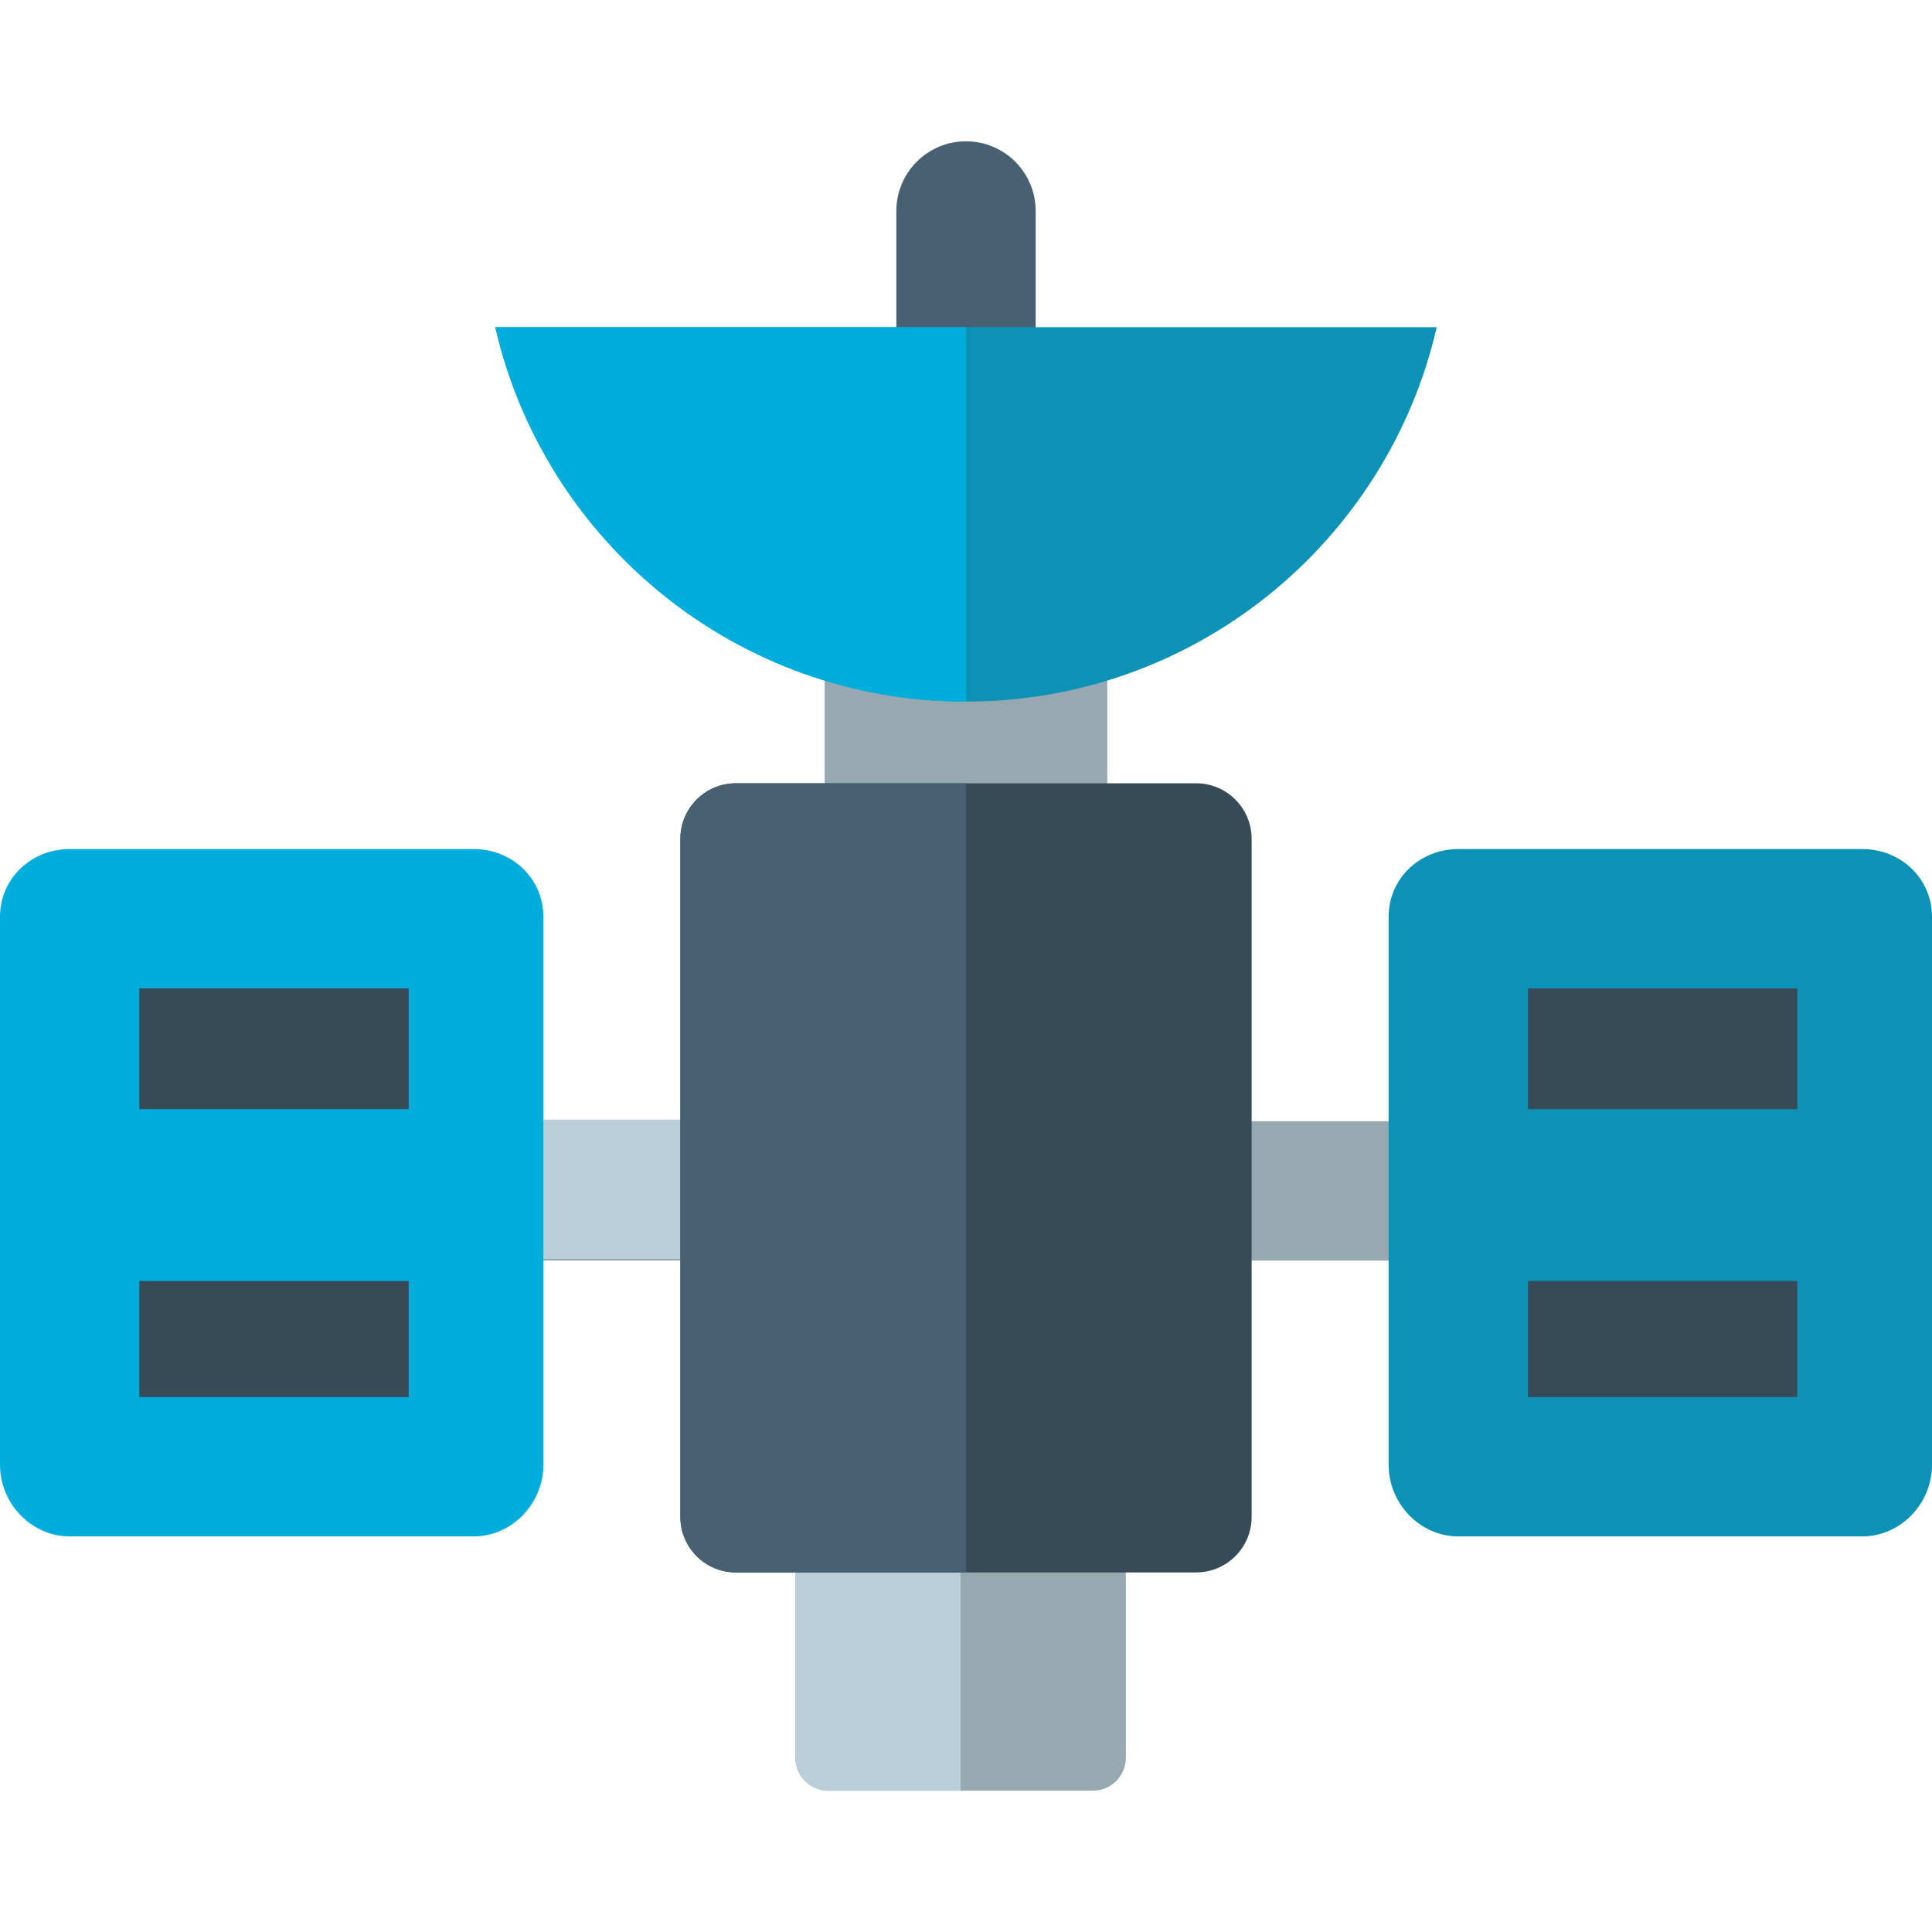 <?xml version="1.0" encoding="iso-8859-1"?>
<!-- Generator: Adobe Illustrator 19.0.0, SVG Export Plug-In . SVG Version: 6.00 Build 0)  -->
<svg version="1.1" id="Layer_1" xmlns="http://www.w3.org/2000/svg" xmlns:xlink="http://www.w3.org/1999/xlink" x="0px" y="0px"
	 viewBox="0 0 512 512" style="enable-background:new 0 0 512 512;" xml:space="preserve">
<g>
	<rect x="218.548" y="173.772" style="fill:#96A8B0;" width="74.895" height="45.735"/>
	<rect x="219.077" y="173.317" style="fill:#96A8B0;" width="36.923" height="46.769"/>
	<path style="fill:#96A8B0;" d="M289.636,474.551h-35.057h-35.057c-4.821,0-8.729-3.908-8.729-8.729v-56.806h43.786h43.786v56.806
		C298.364,470.644,294.457,474.551,289.636,474.551z"/>
</g>
<path style="fill:#B9CED9;" d="M254.58,474.551h-35.057c-4.821,0-8.729-3.908-8.729-8.729v-56.806h43.786L254.58,474.551
	L254.58,474.551z"/>
<path style="fill:#96A8B0;" d="M444.308,334.064H66.462c-10.196,0-18.462-8.266-18.462-18.462s8.266-18.462,18.462-18.462h377.846
	c10.196,0,18.462,8.266,18.462,18.462S454.503,334.064,444.308,334.064z"/>
<path style="fill:#B9CED9;" d="M236.308,296.695H66.462c-10.196,0-18.462,8.266-18.462,18.462c0,10.196,8.266,18.462,18.462,18.462
	h169.846V296.695z"/>
<path style="fill:#364A57;" d="M316.98,416.711H195.019c-8.126,0-14.713-6.587-14.713-14.713V222.292
	c0-8.126,6.587-14.713,14.713-14.713H316.98c8.126,0,14.713,6.587,14.713,14.713V402
	C331.692,410.124,325.105,416.711,316.98,416.711z"/>
<path style="fill:#476172;" d="M256,416.711h-60.98c-8.126,0-14.713-6.587-14.713-14.713V222.292
	c0-8.126,6.587-14.713,14.713-14.713H256V416.711z"/>
<path style="fill:#0C92B6;" d="M493.538,225.008H386.462c-10.196,0-18.462,7.782-18.462,17.978v50.462v45.538v49.231
	c0,10.196,8.266,18.945,18.462,18.945h107.077c10.196,0,18.462-8.75,18.462-18.945v-49.231v-45.538v-50.462
	C512,232.79,503.734,225.008,493.538,225.008z"/>
<g>
	<rect x="404.923" y="339.471" style="fill:#364A57;" width="71.385" height="30.769"/>
	<rect x="404.923" y="261.932" style="fill:#364A57;" width="71.385" height="32"/>
</g>
<path style="fill:#01AEDB;" d="M125.538,225.008H18.462C8.266,225.008,0,232.79,0,242.986v50.462v45.538v49.231
	c0,10.196,8.266,18.945,18.462,18.945h107.077c10.196,0,18.462-8.75,18.462-18.945v-49.231v-45.538v-50.462
	C144,232.79,135.734,225.008,125.538,225.008z"/>
<g>
	<rect x="36.923" y="339.471" style="fill:#364A57;" width="71.385" height="30.769"/>
	<rect x="36.923" y="261.932" style="fill:#364A57;" width="71.385" height="32"/>
</g>
<path style="fill:#476172;" d="M256,172.833c-10.196,0-18.462-8.266-18.462-18.462V55.91c0-10.196,8.266-18.462,18.462-18.462
	c10.196,0,18.462,8.266,18.462,18.462v98.462C274.462,164.567,266.196,172.833,256,172.833z"/>
<path style="fill:#0C92B6;" d="M131.253,86.718c13.062,56.828,63.954,99.209,124.747,99.209l0,0
	c60.793,0,111.685-42.382,124.747-99.209H131.253z"/>
<path style="fill:#01AEDB;" d="M131.253,86.718c13.062,56.828,63.954,99.209,124.747,99.209l0,0V86.718H131.253z"/>
<g>
</g>
<g>
</g>
<g>
</g>
<g>
</g>
<g>
</g>
<g>
</g>
<g>
</g>
<g>
</g>
<g>
</g>
<g>
</g>
<g>
</g>
<g>
</g>
<g>
</g>
<g>
</g>
<g>
</g>
</svg>
